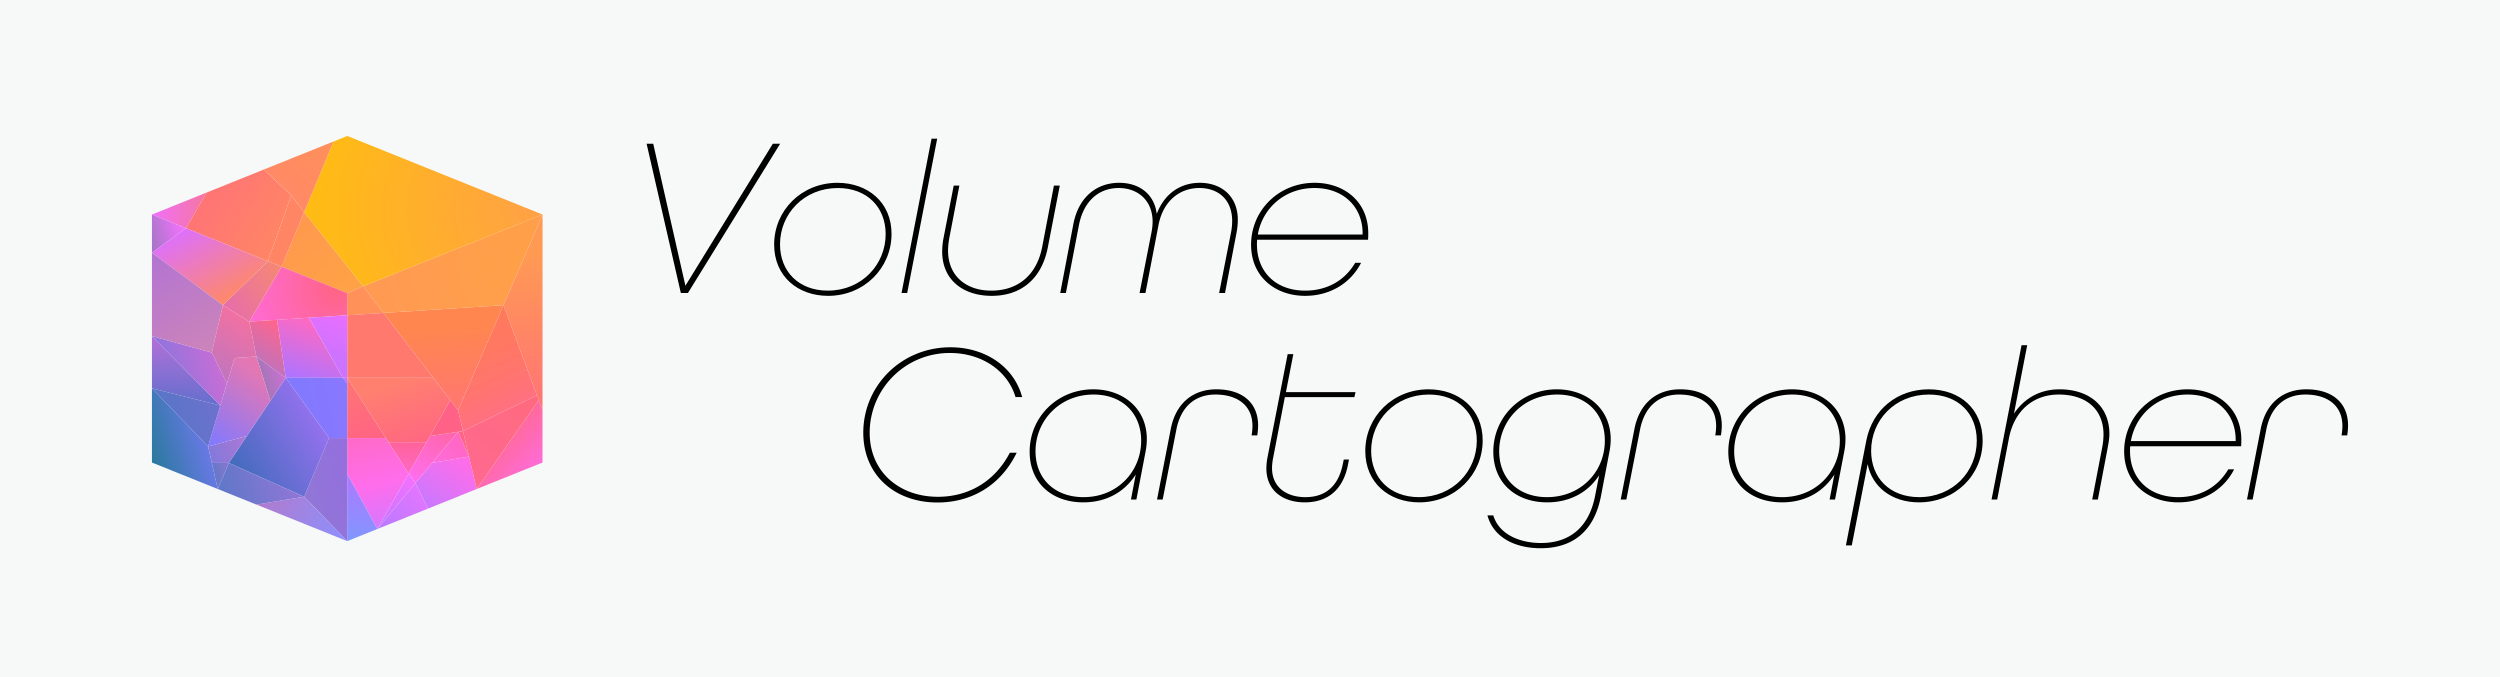 <svg id="Layer_1" data-name="Layer 1" xmlns="http://www.w3.org/2000/svg" xmlns:xlink="http://www.w3.org/1999/xlink" viewBox="0 0 2400 650"><defs><style>.cls-1{fill:#f7f9f9;}.cls-2{fill:url(#linear-gradient);}.cls-3{fill:url(#radial-gradient);}.cls-4{fill:url(#radial-gradient-2);}.cls-5{fill:url(#linear-gradient-2);}.cls-6{fill:url(#linear-gradient-3);}.cls-7{fill:url(#linear-gradient-4);}.cls-8{fill:url(#linear-gradient-5);}.cls-9{fill:url(#linear-gradient-6);}.cls-10{fill:url(#linear-gradient-7);}.cls-11{fill:url(#radial-gradient-3);}.cls-12{fill:url(#radial-gradient-4);}.cls-13{fill:url(#linear-gradient-8);}.cls-14{fill:url(#linear-gradient-9);}.cls-15{fill:url(#radial-gradient-5);}.cls-16{fill:url(#linear-gradient-10);}.cls-17{fill:url(#linear-gradient-11);}.cls-18{fill:url(#linear-gradient-12);}.cls-19{fill:#ff6485;}.cls-20{fill:url(#linear-gradient-13);}.cls-21{fill:url(#linear-gradient-14);}.cls-22{fill:url(#linear-gradient-15);}.cls-23{fill:url(#linear-gradient-16);}.cls-24{fill:url(#linear-gradient-17);}.cls-25{fill:url(#linear-gradient-18);}.cls-26{fill:url(#linear-gradient-19);}.cls-27{fill:url(#linear-gradient-20);}.cls-28{fill:url(#linear-gradient-21);}.cls-29{fill:url(#linear-gradient-22);}.cls-30{fill:url(#linear-gradient-23);}.cls-31{fill:url(#linear-gradient-24);}.cls-32{fill:url(#linear-gradient-25);}.cls-33{fill:url(#linear-gradient-26);}.cls-34{fill:url(#linear-gradient-27);}.cls-35{fill:url(#linear-gradient-28);}.cls-36{fill:url(#linear-gradient-29);}.cls-37{fill:url(#linear-gradient-30);}.cls-38{fill:url(#linear-gradient-31);}.cls-39{fill:url(#linear-gradient-32);}.cls-40{fill:url(#linear-gradient-33);}.cls-41{fill:url(#linear-gradient-34);}.cls-42{fill:url(#linear-gradient-35);}.cls-43{fill:url(#linear-gradient-36);}.cls-44{fill:url(#linear-gradient-37);}.cls-45{fill:url(#linear-gradient-38);}.cls-46{fill:url(#linear-gradient-39);}.cls-47{fill:url(#linear-gradient-40);}.cls-48{fill:url(#linear-gradient-41);}.cls-49{fill:url(#linear-gradient-42);}.cls-50{fill:url(#linear-gradient-43);}</style><linearGradient id="linear-gradient" x1="427.013" y1="314.384" x2="432.736" y2="392.306" gradientUnits="userSpaceOnUse"><stop offset="0" stop-color="#ff864f"/><stop offset="1" stop-color="#ff7771"/></linearGradient><radialGradient id="radial-gradient" cx="478.513" cy="252.71" fx="515.631" r="117.461" gradientUnits="userSpaceOnUse"><stop offset="0" stop-color="#ffa146"/><stop offset="1" stop-color="#ff9a53"/></radialGradient><radialGradient id="radial-gradient-2" cx="464.617" cy="201.935" fx="518.191" r="169.535" gradientUnits="userSpaceOnUse"><stop offset="0" stop-color="#ffa146"/><stop offset="1" stop-color="#ffbc13"/></radialGradient><linearGradient id="linear-gradient-2" x1="501.548" y1="242.242" x2="512.44" y2="390.547" gradientUnits="userSpaceOnUse"><stop offset="0" stop-color="#ff9a53"/><stop offset="1" stop-color="#ff7475"/></linearGradient><linearGradient id="linear-gradient-3" x1="445.61" y1="314.232" x2="482.736" y2="393.849" gradientUnits="userSpaceOnUse"><stop offset="0" stop-color="#ff795c"/><stop offset="0.322" stop-color="#ff7861"/><stop offset="0.69" stop-color="#ff756f"/><stop offset="1" stop-color="#ff7180"/></linearGradient><linearGradient id="linear-gradient-4" x1="274.271" y1="221.456" x2="322.17" y2="280.586" gradientUnits="userSpaceOnUse"><stop offset="0" stop-color="#ff994e"/><stop offset="1" stop-color="#ffa146"/></linearGradient><linearGradient id="linear-gradient-5" x1="142.705" y1="201.985" x2="207.864" y2="201.985" gradientUnits="userSpaceOnUse"><stop offset="0" stop-color="#f170ff"/><stop offset="1" stop-color="#f57690"/></linearGradient><linearGradient id="linear-gradient-6" x1="264.569" y1="253.944" x2="287.68" y2="190.449" gradientUnits="userSpaceOnUse"><stop offset="0" stop-color="#ff8565"/><stop offset="1" stop-color="#ff8664"/></linearGradient><linearGradient id="linear-gradient-7" x1="270.506" y1="223.474" x2="183.714" y2="171.754" gradientUnits="userSpaceOnUse"><stop offset="0" stop-color="#ff8565"/><stop offset="1" stop-color="#ff7079"/></linearGradient><radialGradient id="radial-gradient-3" cx="359.572" cy="295.406" fy="302.993" r="30.649" gradientTransform="translate(0 129.906) scale(1 0.56)" gradientUnits="userSpaceOnUse"><stop offset="0" stop-color="#ff9159"/><stop offset="1" stop-color="#ff9159"/></radialGradient><radialGradient id="radial-gradient-4" cx="407.551" cy="359.424" r="90.488" gradientUnits="userSpaceOnUse"><stop offset="0" stop-color="#ff796f"/><stop offset="1" stop-color="#ff796f"/></radialGradient><linearGradient id="linear-gradient-8" x1="380.901" y1="367.138" x2="399.211" y2="427.063" gradientUnits="userSpaceOnUse"><stop offset="0" stop-color="#ff806f"/><stop offset="1" stop-color="#ff6782"/></linearGradient><linearGradient id="linear-gradient-9" x1="107.656" y1="442.625" x2="216.318" y2="409.191" gradientUnits="userSpaceOnUse"><stop offset="0" stop-color="#00796f"/><stop offset="0.988" stop-color="#8079ff"/></linearGradient><radialGradient id="radial-gradient-5" cx="322.441" cy="278.022" r="89.545" gradientUnits="userSpaceOnUse"><stop offset="0" stop-color="#ff6485"/><stop offset="1" stop-color="#ff6bd8"/></radialGradient><linearGradient id="linear-gradient-10" x1="440.122" y1="390.556" x2="425.675" y2="422.752" gradientUnits="userSpaceOnUse"><stop offset="0" stop-color="#ff6286"/><stop offset="1" stop-color="#ff6286"/></linearGradient><linearGradient id="linear-gradient-11" x1="391.147" y1="425.114" x2="390.528" y2="454.627" gradientUnits="userSpaceOnUse"><stop offset="0" stop-color="#ff639b"/><stop offset="1" stop-color="#ff68c5"/></linearGradient><linearGradient id="linear-gradient-12" x1="428.568" y1="413.303" x2="394.824" y2="460.771" gradientUnits="userSpaceOnUse"><stop offset="0" stop-color="#f6a"/><stop offset="1" stop-color="#ff6eef"/></linearGradient><linearGradient id="linear-gradient-13" x1="447.181" y1="424.796" x2="416.946" y2="446.776" gradientUnits="userSpaceOnUse"><stop offset="0" stop-color="#ff67c1"/><stop offset="1" stop-color="#ff6bdd"/></linearGradient><linearGradient id="linear-gradient-14" x1="445.463" y1="441.452" x2="413.267" y2="488.353" gradientUnits="userSpaceOnUse"><stop offset="0" stop-color="#ff6de8"/><stop offset="1" stop-color="#c978ff"/></linearGradient><linearGradient id="linear-gradient-15" x1="395.182" y1="459.769" x2="361.542" y2="508.889" gradientUnits="userSpaceOnUse"><stop offset="0" stop-color="#f271ff"/><stop offset="1" stop-color="#c279ff"/></linearGradient><linearGradient id="linear-gradient-16" x1="335.09" y1="366.738" x2="352.272" y2="421.842" gradientUnits="userSpaceOnUse"><stop offset="0" stop-color="#ff7475"/><stop offset="1" stop-color="#ff6583"/></linearGradient><linearGradient id="linear-gradient-17" x1="355.874" y1="419.622" x2="372.901" y2="505.994" gradientUnits="userSpaceOnUse"><stop offset="0" stop-color="#ff6ac9"/><stop offset="0.513" stop-color="#ff6deb"/><stop offset="1" stop-color="#d677ff"/></linearGradient><linearGradient id="linear-gradient-18" x1="406.517" y1="474.104" x2="370.916" y2="514.039" gradientUnits="userSpaceOnUse"><stop offset="0" stop-color="#e375ff"/><stop offset="1" stop-color="#b87aff"/></linearGradient><linearGradient id="linear-gradient-19" x1="350.349" y1="465.337" x2="341.061" y2="523.073" gradientUnits="userSpaceOnUse"><stop offset="0" stop-color="#aa7bff"/><stop offset="1" stop-color="#7d99ff"/></linearGradient><linearGradient id="linear-gradient-20" x1="287.276" y1="363.099" x2="306.605" y2="309.992" gradientUnits="userSpaceOnUse"><stop offset="0" stop-color="#b073ff"/><stop offset="1" stop-color="#ff69c1"/></linearGradient><linearGradient id="linear-gradient-21" x1="330.737" y1="366.794" x2="332.32" y2="362.444" gradientUnits="userSpaceOnUse"><stop offset="0" stop-color="#b073ff"/><stop offset="1" stop-color="#cc73ff"/></linearGradient><linearGradient id="linear-gradient-22" x1="325.309" y1="304.14" x2="312.926" y2="339.741" gradientUnits="userSpaceOnUse"><stop offset="0" stop-color="#e66fff"/><stop offset="1" stop-color="#cc73ff"/></linearGradient><linearGradient id="linear-gradient-23" x1="341.281" y1="384.415" x2="268.84" y2="398.346" gradientUnits="userSpaceOnUse"><stop offset="0" stop-color="#8978ff"/><stop offset="1" stop-color="#7f79ff"/></linearGradient><linearGradient id="linear-gradient-24" x1="258.302" y1="490.408" x2="367.16" y2="456.913" gradientUnits="userSpaceOnUse"><stop offset="0" stop-color="#8e7cd0"/><stop offset="0.988" stop-color="#966be2"/></linearGradient><linearGradient id="linear-gradient-25" x1="251.331" y1="471.396" x2="336.568" y2="515.769" gradientUnits="userSpaceOnUse"><stop offset="0" stop-color="#b07acb"/><stop offset="0.988" stop-color="#8c90ff"/></linearGradient><linearGradient id="linear-gradient-26" x1="220.662" y1="456.387" x2="336.238" y2="388.693" gradientUnits="userSpaceOnUse"><stop offset="0" stop-color="#3d6bb9"/><stop offset="0.988" stop-color="#b073ff"/></linearGradient><linearGradient id="linear-gradient-27" x1="194.473" y1="460.537" x2="228.494" y2="450.069" gradientUnits="userSpaceOnUse"><stop offset="0" stop-color="#4f79c8"/><stop offset="0.988" stop-color="#9177cf"/></linearGradient><linearGradient id="linear-gradient-28" x1="163.13" y1="489.154" x2="282.49" y2="452.428" gradientUnits="userSpaceOnUse"><stop offset="0" stop-color="#3b79bf"/><stop offset="0.988" stop-color="#9176d6"/></linearGradient><linearGradient id="linear-gradient-29" x1="239.79" y1="367.532" x2="280.397" y2="355.037" gradientUnits="userSpaceOnUse"><stop offset="0" stop-color="#8f79a5"/><stop offset="0.988" stop-color="#d86fe0"/></linearGradient><linearGradient id="linear-gradient-30" x1="315.316" y1="237.132" x2="211.184" y2="303.3" gradientUnits="userSpaceOnUse"><stop offset="0" stop-color="#ff9c4b"/><stop offset="0.988" stop-color="#e56bb0"/></linearGradient><linearGradient id="linear-gradient-31" x1="117.205" y1="233.093" x2="175.217" y2="215.243" gradientUnits="userSpaceOnUse"><stop offset="0" stop-color="#69799a"/><stop offset="0.988" stop-color="#f272fd"/></linearGradient><linearGradient id="linear-gradient-32" x1="184.704" y1="218.125" x2="224.975" y2="286.549" gradientUnits="userSpaceOnUse"><stop offset="0" stop-color="#de71f7"/><stop offset="1" stop-color="#ff8967"/></linearGradient><linearGradient id="linear-gradient-33" x1="247.993" y1="359.172" x2="197.223" y2="425.112" gradientUnits="userSpaceOnUse"><stop offset="0" stop-color="#e377b4"/><stop offset="0.988" stop-color="#8079ff"/></linearGradient><linearGradient id="linear-gradient-34" x1="177.192" y1="446.488" x2="254.234" y2="422.782" gradientUnits="userSpaceOnUse"><stop offset="0" stop-color="#6679e1"/><stop offset="0.988" stop-color="#bd78d1"/></linearGradient><linearGradient id="linear-gradient-35" x1="176.144" y1="405.034" x2="180.478" y2="321.448" gradientUnits="userSpaceOnUse"><stop offset="0" stop-color="#4f6fcb"/><stop offset="0.988" stop-color="#b670d8"/></linearGradient><linearGradient id="linear-gradient-36" x1="120.355" y1="416.835" x2="232.67" y2="382.276" gradientUnits="userSpaceOnUse"><stop offset="0" stop-color="#4a79c2"/><stop offset="0.988" stop-color="#756fd0"/></linearGradient><linearGradient id="linear-gradient-37" x1="123.894" y1="372.845" x2="231.483" y2="339.741" gradientUnits="userSpaceOnUse"><stop offset="0" stop-color="#6779e2"/><stop offset="0.988" stop-color="#de6bd3"/></linearGradient><linearGradient id="linear-gradient-38" x1="146.793" y1="251.996" x2="198.338" y2="338.833" gradientUnits="userSpaceOnUse"><stop offset="0" stop-color="#b475d0"/><stop offset="1" stop-color="#cc84ba"/></linearGradient><linearGradient id="linear-gradient-39" x1="190.174" y1="378.046" x2="235.819" y2="308.873" gradientUnits="userSpaceOnUse"><stop offset="0.011" stop-color="#ac76ca"/><stop offset="0.988" stop-color="#f071a3"/></linearGradient><linearGradient id="linear-gradient-40" x1="240.89" y1="359.919" x2="272.047" y2="312.701" gradientUnits="userSpaceOnUse"><stop offset="0.011" stop-color="#ac76ca"/><stop offset="0.988" stop-color="#ff658d"/></linearGradient><linearGradient id="linear-gradient-41" x1="315.021" y1="141.761" x2="269.475" y2="186.348" gradientUnits="userSpaceOnUse"><stop offset="0" stop-color="#ff8f5b"/><stop offset="1" stop-color="#ff8967"/></linearGradient><linearGradient id="linear-gradient-42" x1="483.086" y1="422.75" x2="513.769" y2="451.516" gradientUnits="userSpaceOnUse"><stop offset="0" stop-color="#ff6a9c"/><stop offset="1" stop-color="#ff6bd8"/></linearGradient><linearGradient id="linear-gradient-43" x1="502.11" y1="372.812" x2="442.82" y2="452.717" gradientUnits="userSpaceOnUse"><stop offset="0" stop-color="#ff6a7f"/><stop offset="1" stop-color="#ff698f"/></linearGradient></defs><rect class="cls-1" width="2400" height="650"/><g id="icon"><polygon class="cls-2" points="483.294 292.968 439.729 393.851 368.132 300.398 483.294 292.968"/><polygon class="cls-3" points="520.862 205.972 483.294 292.968 368.132 300.398 348.525 274.806 520.862 205.972"/><polygon class="cls-4" points="348.525 274.806 291.976 203.809 320.25 135.804 333.396 130.517 520.862 205.972 348.525 274.806"/><polygon class="cls-5" points="483.294 292.968 520.796 393.851 520.862 205.972 483.294 292.968"/><polygon class="cls-6" points="515.462 379.502 483.294 292.968 439.729 393.851 444.456 413.835 515.462 379.502"/><polygon class="cls-7" points="270.268 256.019 291.976 203.809 348.525 274.806 333.329 281.401 270.268 256.019"/><polygon class="cls-8" points="178.559 219.106 145.862 205.945 198.275 184.864 178.559 219.106"/><polygon class="cls-9" points="291.976 203.809 279.592 187.505 257.148 250.738 270.268 256.019 291.976 203.809"/><polygon class="cls-10" points="257.148 250.738 178.559 219.106 198.275 184.864 253.235 162.758 279.592 187.505 257.148 250.738"/><polygon class="cls-11" points="368.132 300.398 333.362 302.641 333.329 281.401 348.525 274.806 368.132 300.398"/><polygon class="cls-12" points="333.362 302.641 333.362 362.714 415.874 362.714 368.132 300.398 333.362 302.641"/><polygon class="cls-13" points="409.429 424.48 432.277 384.124 415.874 362.714 333.362 362.714 372.892 424.48 409.429 424.48"/><polygon class="cls-14" points="209.046 469.459 199.722 428.563 145.862 372.839 145.862 444.028 209.046 469.459"/><polygon class="cls-15" points="333.362 302.641 239.376 308.741 270.268 256.019 333.329 281.401 333.362 302.641"/><polygon class="cls-16" points="412.761 418.595 444.456 413.835 439.729 393.851 432.277 384.124 412.761 418.595"/><polygon class="cls-17" points="372.892 424.48 392.279 454.773 409.429 424.48 372.892 424.48"/><polygon class="cls-18" points="412.761 418.595 392.279 454.773 398.78 463.751 439.729 414.545 412.761 418.595"/><polygon class="cls-19" points="439.729 414.545 444.456 413.835 450.23 438.248 439.729 414.545"/><polygon class="cls-20" points="439.729 414.545 450.23 438.248 414.88 444.404 439.729 414.545"/><polygon class="cls-21" points="398.78 463.751 410.842 488.284 457.613 469.459 450.23 438.248 414.88 444.404 398.78 463.751"/><polygon class="cls-22" points="362.228 507.851 398.78 463.751 392.279 454.773 362.228 507.851"/><polygon class="cls-23" points="333.362 362.714 333.362 420.514 370.353 420.514 333.362 362.714"/><polygon class="cls-24" points="333.362 420.514 333.329 454.773 362.228 507.851 392.279 454.773 370.353 420.514 333.362 420.514"/><polygon class="cls-25" points="398.78 463.751 410.842 488.284 362.228 507.851 398.78 463.751"/><polygon class="cls-26" points="333.329 454.773 362.228 507.851 333.329 519.483 333.329 454.773"/><polygon class="cls-27" points="265.957 306.989 296.578 305.014 329.157 362.714 274.33 362.714 265.957 306.989"/><polygon class="cls-28" points="329.157 362.714 333.362 362.714 333.329 368.092 329.157 362.714"/><polygon class="cls-29" points="296.578 305.014 333.362 302.641 333.362 362.714 329.157 362.714 296.578 305.014"/><polygon class="cls-30" points="274.33 362.714 315.937 420.514 333.362 420.514 333.362 368.092 329.157 362.714 274.33 362.714"/><polygon class="cls-31" points="333.329 454.773 333.362 420.514 315.937 420.514 291.976 476.857 333.329 519.483 333.329 454.773"/><polygon class="cls-32" points="291.976 476.857 333.329 519.483 246.12 484.382 291.976 476.857"/><polygon class="cls-33" points="274.33 362.714 219.689 444.404 291.976 476.857 315.937 420.514 274.33 362.714"/><polygon class="cls-34" points="209.046 469.459 219.689 444.404 203.333 444.404 209.046 469.459"/><polygon class="cls-35" points="209.046 469.459 246.12 484.382 291.976 476.857 219.689 444.404 209.046 469.459"/><polygon class="cls-36" points="246.12 342.225 259.55 384.811 274.33 362.714 246.12 342.225"/><polygon class="cls-37" points="257.148 250.738 214.005 292.968 239.376 308.741 270.268 256.019 257.148 250.738"/><polygon class="cls-38" points="178.559 219.106 145.862 242.605 145.862 205.945 178.559 219.106"/><polygon class="cls-39" points="145.862 242.605 214.005 292.968 257.148 250.738 178.559 219.106 145.862 242.605"/><polygon class="cls-40" points="246.12 342.225 225.193 343.702 199.722 428.563 236.952 418.595 259.55 384.811 246.12 342.225"/><polygon class="cls-41" points="199.722 428.563 203.333 444.404 219.689 444.404 236.952 418.595 199.722 428.563"/><polygon class="cls-42" points="145.862 372.839 145.862 322.687 211.511 389.284 145.862 372.839"/><polygon class="cls-43" points="199.722 428.563 211.511 389.284 145.862 372.839 199.722 428.563"/><polygon class="cls-44" points="145.862 322.687 203.333 338.476 217.872 368.092 211.511 389.284 145.862 322.687"/><polygon class="cls-45" points="145.862 242.605 145.862 322.687 203.333 338.476 214.005 292.968 145.862 242.605"/><polygon class="cls-46" points="225.193 343.702 217.872 368.092 203.333 338.476 214.005 292.968 239.376 308.741 246.12 342.225 225.193 343.702"/><polygon class="cls-47" points="239.376 308.741 265.957 306.989 274.33 362.714 246.12 342.225 239.376 308.741"/><polygon class="cls-48" points="253.235 162.758 279.592 187.505 291.976 203.809 320.25 135.804 253.235 162.758"/><polygon class="cls-49" points="457.613 469.459 517.18 384.124 520.796 393.851 520.796 444.028 457.613 469.459"/><polygon class="cls-50" points="444.456 413.835 515.462 379.502 517.18 384.124 457.613 469.459 444.456 413.835"/></g><path d="M620.739,137.988h6.355l30.9,136.3,83.927-136.3h7.012L660.4,281.3h-6.793Z"/><path d="M803.911,175.5c29.007,0,51.963,18.573,51.963,49.041,0,32.764-26.294,59.475-60.936,59.475-28.8,0-51.754-18.573-51.754-49.249C743.184,202,769.478,175.5,803.911,175.5Zm46.328,49.25c0-25.668-17.738-44.242-45.91-44.242-32.556,0-55.511,24.834-55.511,54.05,0,25.877,17.738,44.45,45.911,44.45C827.284,279,850.239,253.961,850.239,224.745Z"/><path d="M894.273,133.132H899.7L870.9,281.3h-5.427Z"/><path d="M911.383,228.292a69.856,69.856,0,0,0-1.252,12.313c0,23.582,16.486,38.4,41.528,38.4,25.459,0,43.616-14.816,48.833-41.946l11.269-58.849h5.634l-11.478,59.267c-6.052,31.093-26.5,46.536-53.84,46.536-26.921,0-47.581-14.816-47.581-42.571a71.069,71.069,0,0,1,1.461-13.774l9.6-49.458h5.426Z"/><path d="M1188.311,211.18a67.417,67.417,0,0,1-1.253,12.313L1176,281.3h-5.635l11.478-58.432a57.432,57.432,0,0,0,1.043-10.643c0-20.452-13.147-31.721-31.511-31.721-18.99,0-34.85,12.522-39.233,35.686l-12.521,65.11h-5.634l11.477-58.432a54.33,54.33,0,0,0,1.043-10.017c0-20.242-13.981-32.347-32.554-32.347-18.782,0-33.6,12.105-38.19,35.686l-12.52,65.11h-5.426l12.521-65.736c5.008-26.712,22.746-40.068,44.032-40.068,19.617,0,33.807,11.06,36.1,29.842,7.929-20.869,24.207-29.842,41.32-29.842C1172.66,175.5,1188.311,188.434,1188.311,211.18Z"/><path d="M1206.883,230.171a33.921,33.921,0,0,0-.208,4.591c0,25.877,17.739,44.241,46.328,44.241,19.407,0,37.146-8.348,48-26.712h5.635c-10.434,20.451-30.885,31.72-53.633,31.72-29.007,0-51.963-18.573-51.963-49.041,0-32.763,26.294-59.475,60.938-59.475,29.006,0,51.544,18.573,51.544,48.415,0,1.669,0,3.965-.208,6.261Zm.628-5.009H1308.1V223.91c0-24.833-17.948-43.407-46.119-43.407C1232.969,180.5,1211.893,200.12,1207.511,225.162Z"/><path d="M828.752,415.348c0-44.7,36.156-81.955,83.707-81.955,32.651,0,60.7,17.969,68.808,47.771h-6.356c-8.107-26.516-33.746-42.293-62.89-42.293a76.681,76.681,0,0,0-77.133,76.477c0,37.909,28.7,61.575,65.519,61.575,29.145,0,54.564-14.463,69.026-42.292h6.575C960.668,466.186,932.4,482.4,899.969,482.4,859.211,482.4,828.752,456.325,828.752,415.348Z"/><path d="M1090.3,455.554c-11.269,17.529-29.007,26.711-50.293,26.711-30.26,0-51.545-18.781-51.545-48.623,0-33.181,26.5-59.893,61.145-59.893,28.59,0,51.337,18.365,51.337,47.789a63.171,63.171,0,0,1-1.253,12.312l-8.765,45.7h-5.217ZM1095.517,423c0-26.294-18.156-44.241-45.7-44.241-32.555,0-55.718,25.042-55.718,54.467,0,26.295,18.364,44.032,46.119,44.032C1072.979,477.257,1095.517,452.423,1095.517,423Z"/><path d="M1123.9,411.939c5.007-25.668,22.12-38.19,43.823-38.19,24,0,40.068,12.1,40.068,34.851a62.885,62.885,0,0,1-.835,9.391h-5.426a54.714,54.714,0,0,0,.836-8.973c0-20.452-15.236-30.26-35.477-30.26-18.574,0-32.972,10.434-37.564,33.6l-13.147,67.2h-5.426Z"/><path d="M1222.186,439.694a53.966,53.966,0,0,0-1.043,9.6c0,18.365,13.775,27.964,32.139,27.964,18.572,0,31.3-10.017,35.685-31.094l1.043-5.009h5.008l-1.044,5.427c-4.8,24-19.823,35.684-41.318,35.684-21.286,0-36.938-11.476-36.938-32.554a59.072,59.072,0,0,1,1.043-10.435l19.408-99.334h5.425l-7.094,36.52h66.778l-1.043,4.8h-66.779Z"/><path d="M1371.4,373.749c29.008,0,51.962,18.573,51.962,49.041,0,32.764-26.294,59.475-60.935,59.475-28.8,0-51.755-18.573-51.755-49.249C1310.669,400.252,1336.963,373.749,1371.4,373.749ZM1417.726,423c0-25.668-17.738-44.241-45.911-44.241-32.555,0-55.511,24.833-55.511,54.05,0,25.876,17.739,44.449,45.912,44.449C1394.77,477.257,1417.726,452.216,1417.726,423Z"/><path d="M1427.953,494.787h5.633c5.427,18.156,25.252,26.5,45.7,26.5,25.669,0,45.7-13.147,51.962-45.076l3.964-20.034c-11.06,17.112-29.006,26.085-49.875,26.085-30.26,0-51.754-18.781-51.754-48.623,0-33.181,26.5-59.893,60.937-59.893,28.8,0,51.752,18.573,51.752,48a63.52,63.52,0,0,1-1.251,12.1l-8.138,42.573C1530,512.108,1507.67,526.3,1479.079,526.3,1454.872,526.3,1433.8,516.281,1427.953,494.787ZM1540.642,423c0-26.5-18.156-44.241-45.7-44.241-32.555,0-55.718,25.042-55.718,54.467,0,26.295,18.364,44.032,45.911,44.032C1517.477,477.257,1540.642,453.05,1540.642,423Z"/><path d="M1569.023,411.939c5.01-25.668,22.12-38.19,43.825-38.19,24,0,40.067,12.1,40.067,34.851a62.76,62.76,0,0,1-.834,9.391h-5.427a54.723,54.723,0,0,0,.835-8.973c0-20.452-15.233-30.26-35.477-30.26-18.572,0-32.972,10.434-37.562,33.6l-13.147,67.2h-5.427Z"/><path d="M1761.013,455.554c-11.268,17.529-29.007,26.711-50.293,26.711-30.26,0-51.545-18.781-51.545-48.623,0-33.181,26.5-59.893,61.146-59.893,28.588,0,51.336,18.365,51.336,47.789a63.171,63.171,0,0,1-1.253,12.312l-8.766,45.7h-5.217ZM1766.23,423c0-26.294-18.154-44.241-45.7-44.241-32.554,0-55.718,25.042-55.718,54.467,0,26.295,18.364,44.032,46.12,44.032C1743.692,477.257,1766.23,452.423,1766.23,423Z"/><path d="M1791.69,422.79c5.843-29.633,29.635-49.041,59.895-49.041s51.752,19.2,51.752,49.25c0,33.39-26.5,59.266-61.143,59.266-26.3,0-45.076-15.025-49.25-36.728l-15.236,78.048h-5.633Zm4.592,10.018c0,25.876,17.739,44.449,46.119,44.449,32.347,0,55.3-24.416,55.3-54.258,0-26.086-17.739-44.241-45.912-44.241C1818.82,378.758,1796.282,403.591,1796.282,432.808Z"/><path d="M1940.693,331.386h5.425l-12.729,65.736c10.224-15.234,25.458-23.373,43.822-23.373,27.548,0,47.789,15.234,47.789,42.781,0,5.008-.834,8.765-1.669,13.564l-9.391,49.459h-5.425l9.6-50.084a68.368,68.368,0,0,0,1.253-12.313c0-24-16.277-38.4-42.989-38.4-24,0-42.573,15.025-47.791,41.945l-11.268,58.85h-5.425Z"/><path d="M2045.035,428.425a33.6,33.6,0,0,0-.21,4.591c0,25.877,17.739,44.241,46.33,44.241,19.407,0,37.146-8.347,48-26.712h5.633c-10.434,20.451-30.886,31.72-53.631,31.72-29.007,0-51.963-18.573-51.963-49.04,0-32.764,26.294-59.476,60.936-59.476,29.006,0,51.544,18.573,51.544,48.416,0,1.669,0,3.964-.208,6.26Zm.626-5.008h100.586v-1.252c0-24.834-17.946-43.407-46.119-43.407C2071.121,378.758,2050.043,398.374,2045.661,423.417Z"/><path d="M2170.246,411.939c5.008-25.668,22.121-38.19,43.823-38.19,24,0,40.069,12.1,40.069,34.851a62.746,62.746,0,0,1-.836,9.391h-5.425a54.714,54.714,0,0,0,.836-8.973c0-20.452-15.236-30.26-35.478-30.26-18.574,0-32.972,10.434-37.564,33.6l-13.146,67.2H2157.1Z"/></svg>